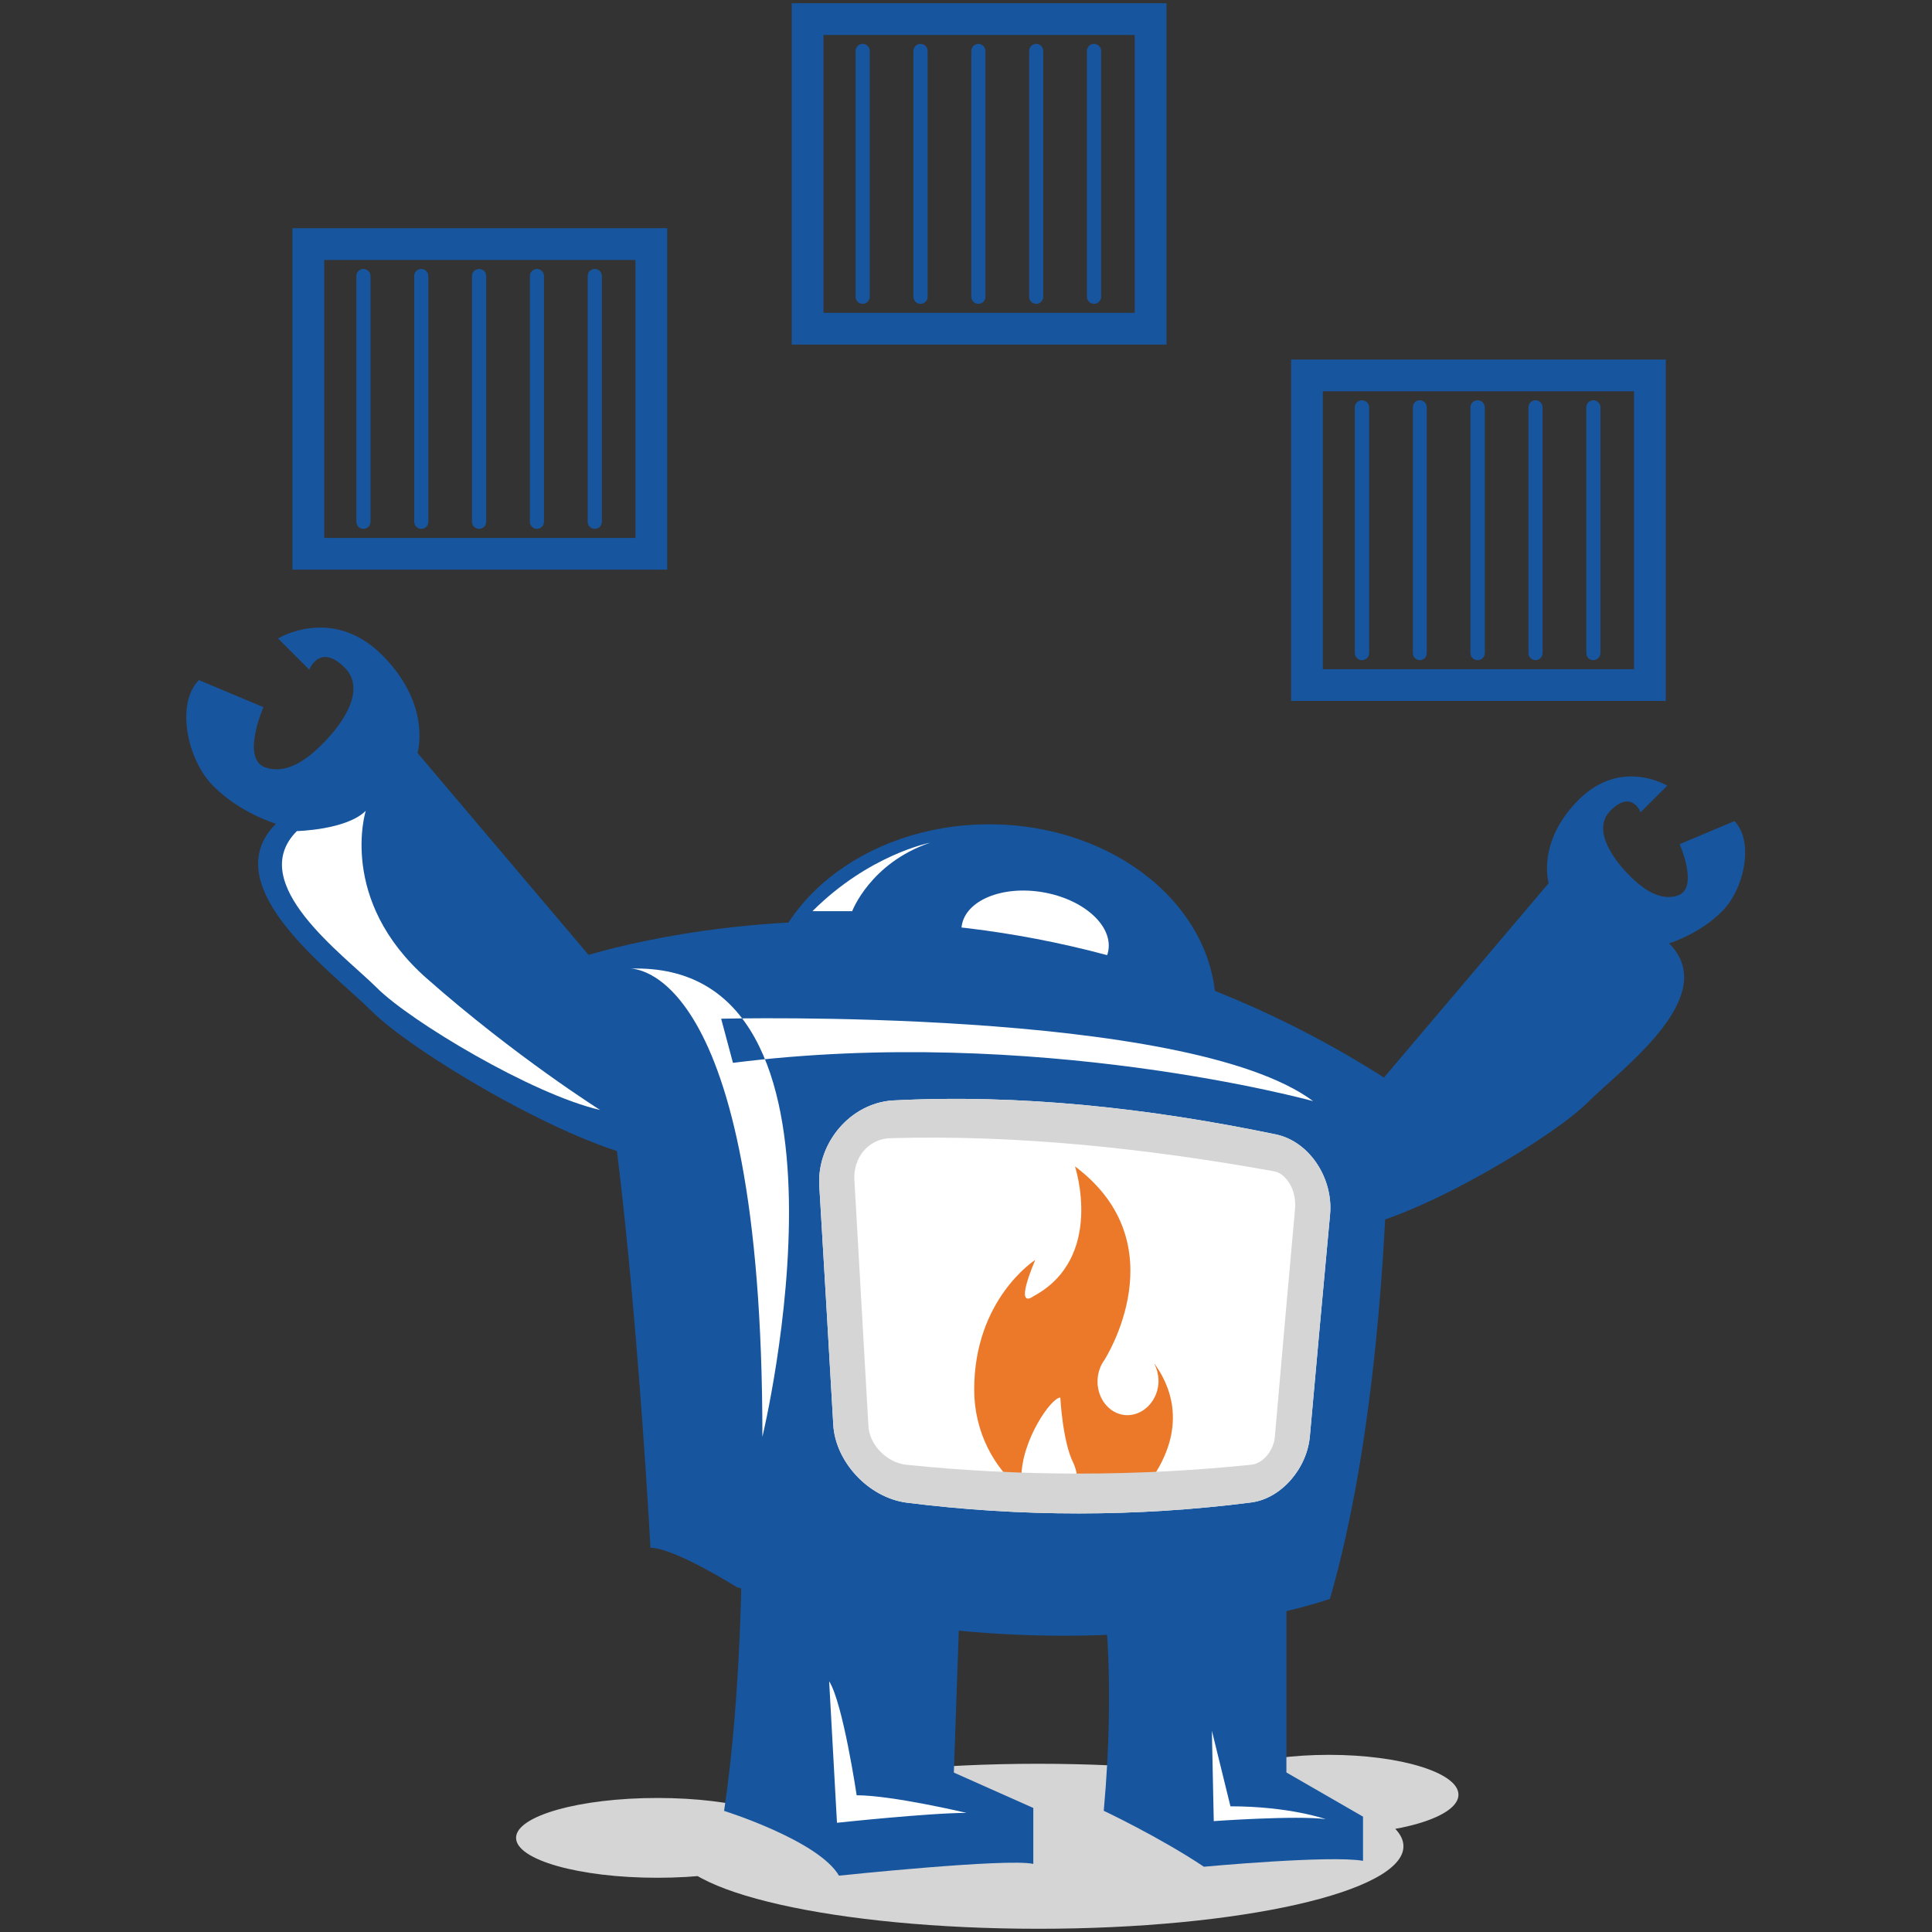 <svg xmlns="http://www.w3.org/2000/svg" width="600" height="600" viewBox="0 0 600 600"><rect x="0" y="0" width="600" height="600" fill="#333333" stroke="none"/><path fill="#17569E" d="M229.908 352.192s-6.44 12.922-31.68 7.12c-25.22-5.804-70.498-32.978-82.78-45.278-12.28-12.282-49.145-38.798-29.746-58.216 0 0-10.988-3.212-19.4-11.644-8.412-8.394-11.66-25.84-4.525-32.958l20.038 8.396s-7.1 16.17.656 18.74c7.757 2.593 14.873-4.506 18.105-7.755 3.25-3.23 14.235-15.51 6.46-23.267-7.755-7.756-10.986.638-10.986.638l-9.69-9.69s16.808-10.347 32.32 5.165c15.53 15.53 10.986 30.404 10.986 30.404l100.242 118.345z"/><path fill="#fff" d="M186.367 344.712c-21.097-4.854-59-27.613-69.276-37.886-10.29-10.293-41.133-32.484-24.89-48.727 0 0 15.437-.348 21.387-6.297 0 0-8.723 27.65 18.89 52.012 27.61 24.363 53.89 40.897 53.89 40.897z"/><path fill="#17569E" d="M395.708 374.896s5.472 10.95 26.937 6.022c21.458-4.927 59.927-28.068 70.37-38.506 10.438-10.423 41.755-32.978 25.33-49.458 0 0 9.344-2.755 16.425-9.91 7.15-7.134 9.928-21.99 3.864-28.03l-17.004 7.154s6.06 13.742-.584 15.932c-6.573 2.208-12.63-3.833-15.407-6.607-2.697-2.737-12.04-13.193-5.475-19.78 6.642-6.608 9.344.546 9.344.546l8.25-8.25s-14.307-8.796-27.522 4.397c-13.14 13.213-9.268 25.86-9.268 25.86l-85.262 100.63z"/><g fill="#D5D5D5"><path d="M435.853 573.38c0-14.165-50.807-25.624-113.397-25.624-62.634 0-113.425 11.46-113.425 25.623 0 14.158 50.792 25.62 113.426 25.62 62.59 0 113.397-11.462 113.397-25.62zM248.05 570.75c0-6.79-19.637-12.374-43.89-12.374-24.236 0-43.893 5.585-43.893 12.375 0 6.86 19.657 12.408 43.892 12.408 24.254 0 43.89-5.548 43.89-12.407zM452.938 557.355c0-6.826-18.03-12.374-40.222-12.374-22.265 0-40.295 5.55-40.295 12.375 0 6.823 18.03 12.37 40.296 12.37 22.192.002 40.222-5.546 40.222-12.37z"/></g><path fill="#17569E" d="M342.857 497.35s3.577 24.746-.076 65.006c0 0 17.378 8.21 31.102 17.373 0 0 39.346-3.65 49.415-1.827V564.18l-23.793-13.725V500.16l-56.647-2.81zM377.604 313.158c0 31.59-31.535 57.175-70.41 57.175-38.89 0-70.425-25.584-70.425-57.175 0-31.572 31.534-57.158 70.425-57.158 38.874 0 70.41 25.586 70.41 57.158z"/><path fill="#fff" d="M344.204 295.22c-1.347 7.827-12.624 12.427-25.198 10.272-12.556-2.172-21.682-10.273-20.314-18.103 1.333-7.83 12.63-12.446 25.187-10.293 12.572 2.153 21.68 10.274 20.324 18.122z"/><path fill="#17569E" d="M431.255 335.567s1.244 93.93-18.246 160.98c0 0-78.075 28.03-184.177-3.65 0 0-19.49-12.23-26.826-12.23 0 0-8.542-159.72-23.16-182.876 0 .002 125.612-43.906 252.408 37.777z"/><path fill="#fff" d="M406.804 445.886c-.803 10-8.76 19.42-18.104 20.696-35.55 4.562-71.596 4.562-107.2.07-11.862-1.603-22.1-12.772-22.72-24.234-1.44-25.074-2.885-49.82-4.345-74.238-.73-13.14 9.583-25.586 22.85-26.425 39.527-2.044 79.66 2.373 119.148 10.586 10.22 2.263 17.594 13.47 16.644 24.672-2.112 22.52-4.156 45.478-6.273 68.874z"/><path fill="#EC7929" d="M358.55 423.55v.18c.8 1.46 1.167 3.177 1.243 5.04 0 5.765-4.238 10.585-9.494 10.728-5.183.11-9.45-4.598-9.45-10.438 0-2.628.84-4.964 2.224-6.826 0-.107 23.067-35.805-9.23-60.003.018.038 9.38 28.434-12.98 40.37 0 0-6.168 4.89.64-11.317 0 0-18.978 12.082-18.96 40.33 0 12.813 6.02 24.457 15.09 31.393-.272-1.205-.433-2.557-.433-4.162 0-11.462 9.23-24.82 12.096-24.82-.02 0 .716 13.725 4 20.223 2.574 5.474 1 11.53-2.408 14.525 1.515.292 3.08.474 4.672.438 8.76 0 16.717-4.16 22.625-10.583l-.068-.037c11.02-16.608 4.67-29.237.432-35.04z"/><path fill="#D5D5D5" d="M275.46 353.545c.31-.036.64-.036.968-.073 39.527-1.13 79.643 3.175 119.13 10.257 2.044.362 3.436 1.75 4.238 2.845 1.825 2.336 2.628 5.402 2.41 8.578-2.118 23.25-4.162 46.9-6.282 70.918V446.214c-.366 4.237-3.646 8.25-7.224 8.653-35.55 3.686-71.596 3.686-107.18.036-6.133-.656-11.535-6.204-11.827-12.044-1.478-25.77-2.92-51.247-4.36-76.466-.184-3.285.8-6.39 2.736-8.796 1.86-2.264 4.488-3.723 7.39-4.05m-.017-11.61c-12.375 1.863-21.7 13.69-21.008 26.244 1.46 24.42 2.904 49.164 4.346 74.238.62 11.462 10.858 22.632 22.72 24.235 35.605 4.49 71.65 4.49 107.2-.07 9.344-1.315 17.3-10.696 18.104-20.697 2.117-23.396 4.16-46.354 6.273-68.874.95-11.203-6.424-22.41-16.644-24.67-39.487-8.214-79.62-12.63-119.148-10.587-.62 0-1.223.074-1.842.182z"/><path fill="#fff" d="M195.6 300.82s41.17-2.736 41.17 145.394c0 0 35.66-148.13-41.17-145.393zM223.96 316.37s144.517-3.65 183.86 25.603c0 0-85.986-23.777-180.192-11.897l-3.668-13.706zM252.32 282.974h12.335s5.585-14.892 24.127-21.243c0 0-18.852 3.65-36.462 21.244z"/><path fill="#17569E" d="M230.365 482.824s0 42.96-5.493 79.566c0 0 29.27 9.162 35.68 20.11 0 0 52.117-5.475 60.348-3.648v-17.374l-24.672-10.986 1.807-52.12-67.67-15.548z"/><path fill="#fff" d="M257.5 522.132l2.43 43.947s28.668-3.07 40.24-3.07c0 0-23.177-5.473-34.126-5.473 0 0-4.27-28.69-8.543-35.405zM376.36 537.5l.584 28.066s25.62-1.823 34.747-.62c0 0-11.237-3.98-29.564-3.98L376.36 537.5z"/><g fill="#17569E"><path d="M90.83 70.86v106.046h116.377V70.86H90.83zm106.52 96.193h-96.664v-86.32h96.665v86.32zM130.833 162.034v-76.3"/><path d="M130.833 164.242c-1.225 0-2.19-.985-2.19-2.208v-76.3c0-1.224.965-2.21 2.19-2.21 1.205 0 2.19.986 2.19 2.21v76.3c0 1.223-.985 2.208-2.19 2.208zM112.875 162.034v-76.3"/><path d="M112.875 164.242c-1.225 0-2.208-.985-2.208-2.208v-76.3c0-1.224.984-2.21 2.208-2.21 1.205 0 2.19.986 2.19 2.21v76.3c0 1.223-.985 2.208-2.19 2.208zM148.79 162.034v-76.3"/><path d="M148.79 164.242c-1.204 0-2.207-.985-2.207-2.208v-76.3c0-1.224 1.003-2.21 2.208-2.21 1.206 0 2.21.986 2.21 2.21v76.3c0 1.223-1.005 2.208-2.21 2.208zM166.748 162.034v-76.3"/><path d="M166.748 164.242c-1.205 0-2.19-.985-2.19-2.208v-76.3c0-1.224.985-2.21 2.19-2.21 1.223 0 2.19.986 2.19 2.21v76.3c0 1.223-.967 2.208-2.19 2.208zM184.706 162.034v-76.3"/><path d="M184.706 164.242c-1.205 0-2.19-.985-2.19-2.208v-76.3c0-1.224.985-2.21 2.19-2.21 1.223 0 2.208.986 2.208 2.21v76.3c0 1.223-.985 2.208-2.208 2.208z"/></g><g fill="#17569E"><path d="M245.878 1v106.012H362.27V1H245.88zm106.54 96.156h-96.685V10.854h96.684v86.302zM285.88 92.175v-76.34"/><path d="M285.88 94.364c-1.204 0-2.207-1.004-2.207-2.19V15.837c0-1.222 1.003-2.208 2.208-2.208 1.206 0 2.19.986 2.19 2.208v76.338c0 1.186-.985 2.19-2.19 2.19zM267.905 92.175v-76.34"/><path d="M267.905 94.364c-1.206 0-2.19-1.004-2.19-2.19V15.837c0-1.222.984-2.208 2.19-2.208 1.223 0 2.208.986 2.208 2.208v76.338c0 1.186-.985 2.19-2.208 2.19zM303.84 92.175v-76.34"/><path d="M303.84 94.364c-1.206 0-2.19-1.004-2.19-2.19V15.837c0-1.222.984-2.208 2.19-2.208 1.22 0 2.187.986 2.187 2.208v76.338c0 1.186-.966 2.19-2.188 2.19zM321.795 92.175v-76.34"/><path d="M321.795 94.364c-1.205 0-2.187-1.004-2.187-2.19V15.837c0-1.222.98-2.208 2.187-2.208 1.207 0 2.193.986 2.193 2.208v76.338c0 1.186-.986 2.19-2.193 2.19zM339.756 92.175v-76.34"/><path d="M339.756 94.364c-1.205 0-2.193-1.004-2.193-2.19V15.837c0-1.222.988-2.208 2.193-2.208 1.2 0 2.226.986 2.226 2.208v76.338c0 1.186-1.027 2.19-2.226 2.19z"/></g><g fill="#17569E"><path d="M400.964 111.665v106.012h116.354V111.665H400.964zm106.5 96.156h-96.648v-86.3h96.65v86.3zM440.967 202.822v-76.34"/><path d="M440.967 205.012c-1.244 0-2.194-.968-2.194-2.19v-76.338c0-1.204.95-2.172 2.194-2.172 1.168 0 2.117.968 2.117 2.172v76.338c0 1.22-.95 2.19-2.117 2.19zM422.937 202.822v-76.34"/><path d="M422.937 205.012c-1.168 0-2.193-.968-2.193-2.19v-76.338c0-1.204 1.025-2.172 2.193-2.172 1.236 0 2.263.968 2.263 2.172v76.338c0 1.22-1.027 2.19-2.263 2.19zM458.92 202.822v-76.34"/><path d="M458.92 205.012c-1.236 0-2.262-.968-2.262-2.19v-76.338c0-1.204 1.025-2.172 2.262-2.172 1.168 0 2.194.968 2.194 2.172v76.338c0 1.22-1.026 2.19-2.194 2.19zM476.882 202.822v-76.34"/><path d="M476.882 205.012c-1.244 0-2.194-.968-2.194-2.19v-76.338c0-1.204.95-2.172 2.194-2.172 1.168 0 2.186.968 2.186 2.172v76.338c0 1.22-1.018 2.19-2.186 2.19zM494.835 202.822v-76.34"/><path d="M494.835 205.012c-1.236 0-2.186-.968-2.186-2.19v-76.338c0-1.204.948-2.172 2.185-2.172 1.168 0 2.194.968 2.194 2.172v76.338c0 1.22-1.027 2.19-2.195 2.19z"/></g></svg>